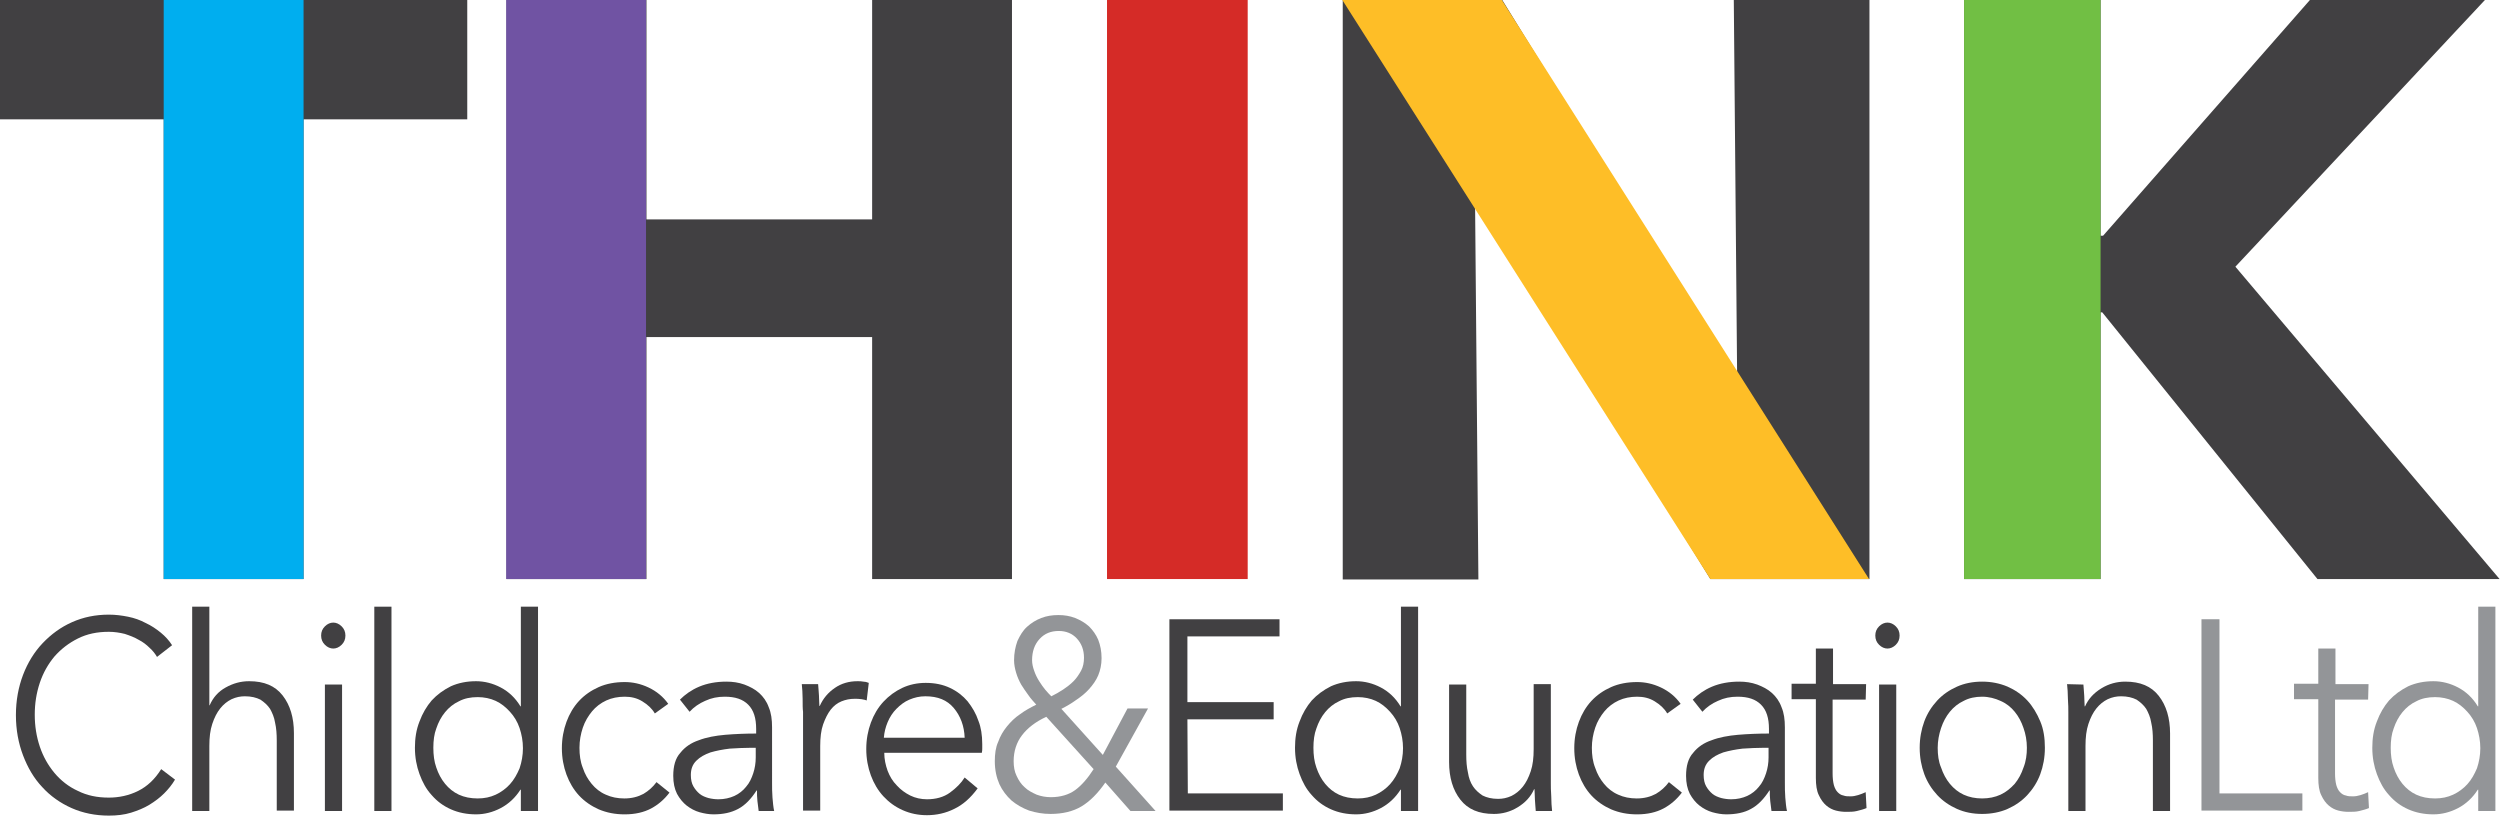 <?xml version="1.0" encoding="utf-8"?>
<!-- Generator: Adobe Illustrator 18.1.1, SVG Export Plug-In . SVG Version: 6.00 Build 0)  -->
<!DOCTYPE svg PUBLIC "-//W3C//DTD SVG 1.1//EN" "http://www.w3.org/Graphics/SVG/1.1/DTD/svg11.dtd">
<svg version="1.1" id="Layer_1" xmlns="http://www.w3.org/2000/svg" xmlns:xlink="http://www.w3.org/1999/xlink" x="0px" y="0px"
	 viewBox="5.9 294.1 597.1 194.8" enable-background="new 5.9 294.1 597.1 194.8" xml:space="preserve">
<path fill="#414042" d="M78.4,322.6v109.8H45V322.6H5.9v-28.5h111.6v28.5H78.4L78.4,322.6z"/>
<path fill="#414042" d="M214.2,432.4v-57.8h-53.9v57.8h-33.4V294.1h33.4v52.4h53.9v-52.4h33.4v138.3H214.2z"/>
<path fill="#D52B27" d="M270.3,432.4V294.1h33.6v138.3H270.3z"/>
<path fill="#414042" d="M414.4,432.4L358.8,342h-0.6l0.8,90.5h-32.4V294.1h38.1l55.5,90.3h0.6l-0.8-90.3h32.4v138.3L414.4,432.4
	L414.4,432.4z"/>
<path fill="#414042" d="M559.4,432.4L508,368.7h-0.4v63.7H475V294.1h32.6v56.3h0.6l49.4-56.3h41.8l-59.6,63.7l63.1,74.6L559.4,432.4
	L559.4,432.4z"/>
<g>
	<path fill="#414042" d="M47.7,480.3c-0.7,1.2-1.6,2.3-2.6,3.3c-1,1-2.2,1.9-3.5,2.7c-1.3,0.8-2.8,1.4-4.4,1.9
		c-1.6,0.5-3.4,0.7-5.3,0.7c-3.2,0-6.2-0.6-8.9-1.8c-2.7-1.2-5.1-2.9-7-5c-2-2.1-3.5-4.7-4.6-7.6c-1.1-2.9-1.7-6.1-1.7-9.6
		c0-3.5,0.6-6.7,1.7-9.6c1.1-2.9,2.7-5.5,4.7-7.6c2-2.1,4.3-3.8,7-5c2.7-1.2,5.6-1.8,8.8-1.8c1.6,0,3.1,0.2,4.6,0.5
		c1.5,0.3,2.9,0.8,4.2,1.5c1.3,0.6,2.5,1.4,3.6,2.3c1.1,0.9,2,1.9,2.7,3l-3.6,2.8c-0.4-0.7-1-1.5-1.8-2.2c-0.7-0.7-1.6-1.4-2.6-1.9
		c-1-0.6-2.1-1-3.3-1.4c-1.2-0.3-2.5-0.5-3.8-0.5c-2.8,0-5.2,0.5-7.4,1.6c-2.2,1.1-4,2.5-5.6,4.3c-1.5,1.8-2.7,3.9-3.5,6.3
		c-0.8,2.4-1.2,4.9-1.2,7.6c0,2.7,0.4,5.2,1.2,7.6c0.8,2.4,2,4.5,3.5,6.3c1.5,1.8,3.4,3.3,5.6,4.3c2.2,1.1,4.6,1.6,7.4,1.6
		c2.4,0,4.8-0.5,7-1.6c2.2-1.1,4-2.8,5.5-5.2L47.7,480.3z"/>
	<path fill="#414042" d="M56,462.5c0.8-1.8,2-3.2,3.8-4.2c1.8-1,3.6-1.5,5.6-1.5c3.6,0,6.2,1.1,8,3.4c1.8,2.3,2.7,5.3,2.7,9v18.5H72
		V471c0-1.6-0.1-3-0.4-4.3c-0.2-1.3-0.7-2.4-1.2-3.3c-0.6-0.9-1.4-1.6-2.3-2.2c-1-0.5-2.2-0.8-3.7-0.8c-1.1,0-2.1,0.2-3.2,0.7
		c-1,0.5-1.9,1.2-2.7,2.2c-0.8,1-1.4,2.2-1.9,3.7c-0.5,1.5-0.7,3.2-0.7,5.3v15.5h-4.1V439h4.1v23.6L56,462.5L56,462.5z"/>
	<path fill="#414042" d="M88.4,445.9c0,0.9-0.3,1.6-0.9,2.2c-0.6,0.6-1.3,0.9-2,0.9c-0.7,0-1.4-0.3-2-0.9c-0.6-0.6-0.9-1.3-0.9-2.2
		c0-0.9,0.3-1.6,0.9-2.2c0.6-0.6,1.3-0.9,2-0.9c0.7,0,1.4,0.3,2,0.9S88.4,445,88.4,445.9z M87.6,487.8h-4.1v-30.2h4.1V487.8z"/>
	<path fill="#414042" d="M99.4,487.8h-4.1V439h4.1V487.8z"/>
	<path fill="#414042" d="M130.2,482.7c-1.2,1.9-2.8,3.4-4.7,4.4c-1.9,1-3.9,1.5-5.9,1.5c-2.2,0-4.2-0.4-6-1.2
		c-1.8-0.8-3.3-1.9-4.6-3.4c-1.3-1.4-2.2-3.1-2.9-5c-0.7-1.9-1.1-4-1.1-6.3c0-2.2,0.3-4.3,1.1-6.3c0.7-1.9,1.7-3.6,2.9-5
		c1.3-1.4,2.8-2.5,4.6-3.4c1.8-0.8,3.8-1.2,6-1.2c2,0,4,0.5,5.9,1.5c1.9,1,3.5,2.5,4.7,4.5h0.1V439h4.1v48.8h-4.1v-5.1L130.2,482.7
		L130.2,482.7z M109.4,472.7c0,1.7,0.2,3.3,0.7,4.7c0.5,1.5,1.2,2.8,2.1,3.9c0.9,1.1,2,2,3.3,2.6c1.3,0.6,2.8,0.9,4.5,0.9
		c1.6,0,3-0.3,4.3-0.9c1.3-0.6,2.5-1.5,3.4-2.5c1-1.1,1.7-2.4,2.3-3.8c0.5-1.5,0.8-3.1,0.8-4.8c0-1.7-0.3-3.3-0.8-4.8
		c-0.5-1.5-1.3-2.8-2.3-3.9c-1-1.1-2.1-2-3.4-2.6c-1.3-0.6-2.8-0.9-4.3-0.9c-1.7,0-3.2,0.3-4.5,1c-1.3,0.6-2.4,1.5-3.3,2.6
		c-0.9,1.1-1.6,2.4-2.1,3.9C109.6,469.4,109.4,471,109.4,472.7z"/>
	<path fill="#414042" d="M162.3,464.5c-0.7-1.2-1.7-2.1-3-2.9c-1.3-0.8-2.7-1.1-4.2-1.1c-1.6,0-3.1,0.3-4.4,0.9
		c-1.3,0.6-2.5,1.5-3.4,2.6c-0.9,1.1-1.7,2.4-2.2,3.9c-0.5,1.5-0.8,3.1-0.8,4.8c0,1.7,0.2,3.3,0.8,4.8c0.5,1.5,1.2,2.7,2.1,3.8
		c0.9,1.1,2,2,3.4,2.6c1.3,0.6,2.8,0.9,4.4,0.9c1.8,0,3.3-0.4,4.6-1.1c1.2-0.7,2.3-1.7,3.1-2.8l3.1,2.5c-1.2,1.6-2.7,2.9-4.4,3.8
		c-1.7,0.9-3.8,1.4-6.3,1.4c-2.3,0-4.3-0.4-6.2-1.2c-1.8-0.8-3.4-1.9-4.7-3.3c-1.3-1.4-2.3-3.1-3-5c-0.7-1.9-1.1-4-1.1-6.3
		c0-2.3,0.4-4.4,1.1-6.3c0.7-1.9,1.7-3.6,3-5c1.3-1.4,2.9-2.5,4.7-3.3c1.8-0.8,3.9-1.2,6.2-1.2c1.9,0,3.8,0.4,5.7,1.3
		c1.9,0.9,3.5,2.2,4.7,3.9L162.3,464.5z"/>
	<path fill="#414042" d="M186.5,468.2c0-2.6-0.6-4.5-1.9-5.8c-1.3-1.3-3.1-1.9-5.6-1.9c-1.7,0-3.2,0.3-4.7,1
		c-1.4,0.6-2.7,1.5-3.7,2.6l-2.3-2.9c1.2-1.2,2.7-2.3,4.6-3.1c1.9-0.8,4.1-1.2,6.5-1.2c1.5,0,2.9,0.2,4.3,0.7c1.3,0.5,2.5,1.1,3.5,2
		c1,0.9,1.8,2,2.3,3.4c0.6,1.4,0.8,3,0.8,4.8V481c0,1.2,0,2.4,0.1,3.6c0.1,1.2,0.2,2.3,0.4,3.2h-3.7c-0.1-0.7-0.2-1.5-0.3-2.4
		c-0.1-0.9-0.1-1.7-0.1-2.5h-0.1c-1.3,2-2.7,3.5-4.4,4.4s-3.6,1.3-5.9,1.3c-1.1,0-2.2-0.2-3.3-0.5c-1.1-0.3-2.2-0.9-3.1-1.6
		c-0.9-0.7-1.7-1.7-2.3-2.8c-0.6-1.2-0.9-2.6-0.9-4.3c0-2.3,0.5-4.2,1.7-5.5c1.1-1.4,2.6-2.4,4.4-3c1.8-0.7,4-1.1,6.3-1.3
		c2.4-0.2,4.9-0.3,7.4-0.3L186.5,468.2L186.5,468.2z M185.3,472.7c-1.7,0-3.4,0.1-5.1,0.2c-1.7,0.2-3.2,0.5-4.6,0.9
		c-1.4,0.5-2.5,1.1-3.4,2c-0.9,0.9-1.3,2-1.3,3.4c0,1.1,0.2,2,0.6,2.7c0.4,0.7,0.9,1.3,1.5,1.8c0.6,0.5,1.4,0.8,2.1,1
		c0.8,0.2,1.6,0.3,2.4,0.3c1.4,0,2.7-0.3,3.8-0.8c1.1-0.5,2.1-1.3,2.8-2.2c0.8-0.9,1.3-2,1.7-3.2c0.4-1.2,0.6-2.5,0.6-3.8v-2.3
		L185.3,472.7L185.3,472.7z"/>
	<path fill="#414042" d="M197.6,461c0-1.3-0.1-2.5-0.2-3.5h3.9c0.1,0.8,0.1,1.7,0.2,2.7c0,1,0.1,1.8,0.1,2.5h0.1
		c0.8-1.8,2-3.2,3.6-4.3c1.6-1.1,3.4-1.6,5.4-1.6c0.5,0,1,0,1.4,0.1c0.4,0,0.8,0.1,1.3,0.3l-0.5,4.2c-0.2-0.1-0.6-0.2-1.2-0.3
		c-0.6-0.1-1.1-0.1-1.7-0.1c-1.1,0-2.1,0.2-3.1,0.6c-1,0.4-1.9,1.1-2.6,2c-0.7,0.9-1.3,2.1-1.8,3.5c-0.5,1.4-0.7,3.2-0.7,5.2v15.4
		h-4.1v-23.6C197.6,463.4,197.6,462.3,197.6,461z"/>
	<path fill="#414042" d="M240.5,471.8c0,0.3,0,0.6,0,1c0,0.3,0,0.7-0.1,1.1h-23.3c0,1.5,0.3,2.9,0.8,4.3c0.5,1.3,1.2,2.5,2.2,3.5
		c0.9,1,2,1.8,3.2,2.4c1.2,0.6,2.6,0.9,4,0.9c2.1,0,4-0.5,5.5-1.6c1.5-1.1,2.7-2.3,3.5-3.6l3.1,2.6c-1.7,2.3-3.5,3.9-5.6,4.9
		c-2,1-4.2,1.5-6.5,1.5c-2.1,0-4-0.4-5.8-1.2c-1.8-0.8-3.3-1.9-4.6-3.3c-1.3-1.4-2.3-3.1-3-5c-0.7-1.9-1.1-4-1.1-6.3
		c0-2.3,0.4-4.4,1.1-6.3c0.7-1.9,1.7-3.6,3-5c1.3-1.4,2.8-2.5,4.5-3.3c1.7-0.8,3.6-1.2,5.6-1.2c2.2,0,4.1,0.4,5.8,1.2
		c1.7,0.8,3.1,1.9,4.2,3.2c1.1,1.4,2,2.9,2.6,4.7C240.2,467.8,240.5,469.7,240.5,471.8z M236.3,470.3c-0.1-2.8-1-5.2-2.6-7.1
		c-1.6-1.9-3.8-2.8-6.8-2.8c-1.4,0-2.6,0.3-3.8,0.8c-1.2,0.5-2.2,1.3-3.1,2.2c-0.9,0.9-1.6,2-2.1,3.2c-0.5,1.2-0.8,2.4-0.9,3.7
		L236.3,470.3L236.3,470.3z"/>
	<path fill="#939598" d="M272.4,477.2l9.5,10.6h-6l-6-6.8c-1.8,2.6-3.7,4.5-5.7,5.7c-2,1.2-4.5,1.8-7.4,1.8c-1.8,0-3.5-0.3-5.1-0.8
		c-1.6-0.6-3-1.4-4.2-2.4c-1.2-1.1-2.2-2.4-2.9-3.9c-0.7-1.6-1.1-3.4-1.1-5.5c0-1.7,0.2-3.3,0.8-4.6c0.5-1.4,1.2-2.6,2.1-3.7
		c0.9-1.1,1.9-2.1,3.1-2.9c1.2-0.9,2.5-1.6,3.9-2.3c-0.6-0.7-1.3-1.4-1.9-2.3c-0.6-0.8-1.2-1.7-1.7-2.5c-0.5-0.9-0.9-1.8-1.2-2.8
		c-0.3-1-0.5-2-0.5-3c0-1.7,0.3-3.2,0.8-4.6c0.6-1.3,1.3-2.5,2.3-3.4c1-0.9,2.1-1.6,3.4-2.1c1.3-0.5,2.6-0.7,4.1-0.7
		c1.4,0,2.7,0.2,4,0.7c1.2,0.5,2.3,1.1,3.3,2c0.9,0.9,1.7,2,2.2,3.2c0.5,1.3,0.8,2.7,0.8,4.4c0,1.5-0.3,2.9-0.8,4.1
		c-0.5,1.2-1.3,2.3-2.2,3.3c-0.9,1-1.9,1.8-3.1,2.6c-1.1,0.8-2.3,1.5-3.5,2.1l9.9,11l5.9-11.1h4.9L272.4,477.2z M255.8,465.3
		c-2.6,1.2-4.5,2.7-5.8,4.4c-1.3,1.7-2,3.8-2,6.2c0,1.3,0.2,2.5,0.7,3.5c0.5,1.1,1.1,2,1.9,2.7c0.8,0.8,1.8,1.3,2.9,1.8
		c1.1,0.4,2.2,0.6,3.4,0.6c2.3,0,4.3-0.6,5.8-1.7c1.5-1.1,3-2.8,4.4-5L255.8,465.3z M264.8,451.2c0-1.9-0.6-3.4-1.7-4.6
		c-1.1-1.2-2.6-1.8-4.3-1.8c-1.9,0-3.4,0.6-4.6,1.9c-1.2,1.3-1.8,3-1.8,5.1c0,0.8,0.2,1.7,0.5,2.5c0.3,0.9,0.7,1.7,1.2,2.5
		c0.5,0.8,1,1.5,1.5,2.1c0.5,0.6,1,1.1,1.4,1.5c1-0.5,1.9-1,2.8-1.6c0.9-0.6,1.7-1.2,2.5-2c0.7-0.7,1.3-1.6,1.8-2.5
		C264.6,453.4,264.8,452.3,264.8,451.2z"/>
	<path fill="#414042" d="M289.6,483.6h22.7v4.1h-27.1v-45.7h26.3v4.1h-22v15.7h20.6v4.1h-20.6L289.6,483.6L289.6,483.6z"/>
	<path fill="#414042" d="M340.4,482.7c-1.2,1.9-2.8,3.4-4.7,4.4c-1.9,1-3.9,1.5-5.9,1.5c-2.2,0-4.2-0.4-6-1.2
		c-1.8-0.8-3.3-1.9-4.6-3.4c-1.3-1.4-2.2-3.1-2.9-5c-0.7-1.9-1.1-4-1.1-6.3c0-2.2,0.3-4.3,1.1-6.3c0.7-1.9,1.7-3.6,2.9-5
		c1.3-1.4,2.8-2.5,4.6-3.4c1.8-0.8,3.8-1.2,6-1.2c2,0,4,0.5,5.9,1.5c1.9,1,3.5,2.5,4.7,4.5h0.1V439h4.1v48.8h-4.1v-5.1L340.4,482.7
		L340.4,482.7z M319.6,472.7c0,1.7,0.2,3.3,0.7,4.7c0.5,1.5,1.2,2.8,2.1,3.9c0.9,1.1,2,2,3.3,2.6c1.3,0.6,2.8,0.9,4.5,0.9
		c1.6,0,3-0.3,4.3-0.9c1.3-0.6,2.5-1.5,3.4-2.5c1-1.1,1.7-2.4,2.3-3.8c0.5-1.5,0.8-3.1,0.8-4.8c0-1.7-0.3-3.3-0.8-4.8
		c-0.5-1.5-1.3-2.8-2.3-3.9c-1-1.1-2.1-2-3.4-2.6c-1.3-0.6-2.8-0.9-4.3-0.9c-1.7,0-3.2,0.3-4.5,1c-1.3,0.6-2.4,1.5-3.3,2.6
		c-0.9,1.1-1.6,2.4-2.1,3.9C319.8,469.4,319.6,471,319.6,472.7z"/>
	<path fill="#414042" d="M372.7,487.8c-0.1-0.8-0.1-1.7-0.2-2.7c0-1-0.1-1.8-0.1-2.5h-0.1c-0.8,1.8-2.1,3.2-3.9,4.3
		c-1.8,1.1-3.7,1.6-5.7,1.6c-3.6,0-6.2-1.1-8-3.4c-1.8-2.3-2.7-5.3-2.7-9v-18.5h4.1v16.7c0,1.6,0.1,3,0.4,4.3
		c0.2,1.3,0.6,2.4,1.2,3.3c0.6,0.9,1.4,1.6,2.3,2.2c1,0.5,2.2,0.8,3.7,0.8c1.1,0,2.1-0.2,3.2-0.7c1-0.5,1.9-1.2,2.7-2.2
		c0.8-1,1.4-2.2,1.9-3.7c0.5-1.5,0.7-3.2,0.7-5.3v-15.5h4.1v23.6c0,0.8,0,1.9,0.1,3.2c0,1.3,0.1,2.5,0.2,3.5H372.7L372.7,487.8z"/>
	<path fill="#414042" d="M404.1,464.5c-0.7-1.2-1.7-2.1-3-2.9c-1.3-0.8-2.7-1.1-4.2-1.1c-1.6,0-3.1,0.3-4.4,0.9
		c-1.3,0.6-2.5,1.5-3.4,2.6c-0.9,1.1-1.7,2.4-2.2,3.9c-0.5,1.5-0.8,3.1-0.8,4.8c0,1.7,0.2,3.3,0.8,4.8c0.5,1.5,1.2,2.7,2.1,3.8
		c0.9,1.1,2,2,3.4,2.6c1.3,0.6,2.8,0.9,4.4,0.9c1.8,0,3.3-0.4,4.6-1.1c1.2-0.7,2.3-1.7,3.1-2.8l3.1,2.5c-1.2,1.6-2.7,2.9-4.4,3.8
		c-1.7,0.9-3.8,1.4-6.3,1.4c-2.3,0-4.3-0.4-6.2-1.2c-1.8-0.8-3.4-1.9-4.7-3.3c-1.3-1.4-2.3-3.1-3-5c-0.7-1.9-1.1-4-1.1-6.3
		c0-2.3,0.4-4.4,1.1-6.3c0.7-1.9,1.7-3.6,3-5c1.3-1.4,2.9-2.5,4.7-3.3c1.8-0.8,3.9-1.2,6.2-1.2c1.9,0,3.8,0.4,5.7,1.3
		c1.9,0.9,3.5,2.2,4.7,3.9L404.1,464.5z"/>
	<path fill="#414042" d="M428.4,468.2c0-2.6-0.6-4.5-1.9-5.8c-1.3-1.3-3.1-1.9-5.6-1.9c-1.7,0-3.2,0.3-4.7,1
		c-1.4,0.6-2.7,1.5-3.7,2.6l-2.3-2.9c1.2-1.2,2.7-2.3,4.6-3.1c1.9-0.8,4.1-1.2,6.5-1.2c1.5,0,2.9,0.2,4.3,0.7c1.3,0.5,2.5,1.1,3.5,2
		c1,0.9,1.8,2,2.3,3.4c0.6,1.4,0.8,3,0.8,4.8V481c0,1.2,0,2.4,0.1,3.6c0.1,1.2,0.2,2.3,0.4,3.2H429c-0.1-0.7-0.2-1.5-0.3-2.4
		c-0.1-0.9-0.1-1.7-0.1-2.5h-0.1c-1.3,2-2.7,3.5-4.4,4.4c-1.6,0.9-3.6,1.3-5.9,1.3c-1.1,0-2.2-0.2-3.3-0.5c-1.1-0.3-2.2-0.9-3.1-1.6
		c-0.9-0.7-1.7-1.7-2.3-2.8c-0.6-1.2-0.9-2.6-0.9-4.3c0-2.3,0.5-4.2,1.7-5.5c1.1-1.4,2.6-2.4,4.4-3c1.8-0.7,4-1.1,6.3-1.3
		c2.4-0.2,4.9-0.3,7.4-0.3L428.4,468.2L428.4,468.2z M427.2,472.7c-1.7,0-3.4,0.1-5.1,0.2c-1.7,0.2-3.2,0.5-4.6,0.9
		c-1.4,0.5-2.5,1.1-3.4,2c-0.9,0.9-1.3,2-1.3,3.4c0,1.1,0.2,2,0.6,2.7c0.4,0.7,0.9,1.3,1.5,1.8c0.6,0.5,1.4,0.8,2.1,1
		c0.8,0.2,1.6,0.3,2.4,0.3c1.4,0,2.7-0.3,3.8-0.8c1.1-0.5,2.1-1.3,2.8-2.2c0.8-0.9,1.3-2,1.7-3.2c0.4-1.2,0.6-2.5,0.6-3.8v-2.3
		L427.2,472.7L427.2,472.7z"/>
	<path fill="#414042" d="M451.5,461.2h-7.9v17.6c0,1.1,0.1,2,0.3,2.8c0.2,0.7,0.5,1.3,0.9,1.7c0.4,0.4,0.8,0.7,1.4,0.8
		c0.5,0.2,1.1,0.2,1.7,0.2c0.6,0,1.1-0.1,1.8-0.3c0.6-0.2,1.2-0.4,1.8-0.7l0.2,3.8c-0.7,0.3-1.5,0.5-2.3,0.7
		c-0.8,0.2-1.6,0.2-2.6,0.2c-0.8,0-1.6-0.1-2.4-0.3c-0.8-0.2-1.6-0.6-2.3-1.2c-0.7-0.6-1.3-1.4-1.8-2.5c-0.5-1-0.7-2.4-0.7-4.1
		v-18.8h-5.8v-3.7h5.8V449h4.1v8.5h7.9L451.5,461.2L451.5,461.2z"/>
	<path fill="#414042" d="M459.6,445.9c0,0.9-0.3,1.6-0.9,2.2c-0.6,0.6-1.3,0.9-2,0.9c-0.7,0-1.4-0.3-2-0.9c-0.6-0.6-0.9-1.3-0.9-2.2
		c0-0.9,0.3-1.6,0.9-2.2c0.6-0.6,1.3-0.9,2-0.9c0.7,0,1.4,0.3,2,0.9C459.3,444.3,459.6,445,459.6,445.9z M458.8,487.8h-4.1v-30.2
		h4.1V487.8z"/>
	<path fill="#414042" d="M494.3,472.7c0,2.3-0.4,4.4-1.1,6.3c-0.7,1.9-1.8,3.6-3.1,5c-1.3,1.4-2.9,2.5-4.7,3.3
		c-1.8,0.8-3.9,1.2-6.1,1.2c-2.2,0-4.2-0.4-6-1.2c-1.8-0.8-3.4-1.9-4.7-3.3c-1.3-1.4-2.4-3.1-3.1-5c-0.7-1.9-1.1-4-1.1-6.3
		c0-2.3,0.4-4.4,1.1-6.3c0.7-1.9,1.8-3.6,3.1-5c1.3-1.4,2.9-2.5,4.7-3.3c1.8-0.8,3.8-1.2,6-1.2c2.2,0,4.2,0.4,6.1,1.2
		c1.8,0.8,3.4,1.9,4.7,3.3c1.3,1.4,2.3,3.1,3.1,5C494,468.3,494.3,470.4,494.3,472.7z M490,472.7c0-1.7-0.3-3.3-0.8-4.7
		c-0.5-1.5-1.2-2.8-2.1-3.9c-0.9-1.1-2-2-3.4-2.6c-1.3-0.6-2.8-1-4.4-1c-1.6,0-3.1,0.3-4.4,1c-1.3,0.6-2.4,1.5-3.3,2.6
		c-0.9,1.1-1.6,2.4-2.1,3.9c-0.5,1.5-0.8,3.1-0.8,4.7c0,1.7,0.2,3.3,0.8,4.7c0.5,1.5,1.2,2.8,2.1,3.9c0.9,1.1,2,2,3.3,2.6
		c1.3,0.6,2.8,0.9,4.4,0.9c1.6,0,3.1-0.3,4.4-0.9c1.3-0.6,2.4-1.5,3.4-2.6c0.9-1.1,1.6-2.4,2.1-3.9C489.8,475.9,490,474.3,490,472.7
		z"/>
	<path fill="#414042" d="M503.5,457.6c0.1,0.8,0.1,1.7,0.2,2.7c0,1,0.1,1.8,0.1,2.5h0.1c0.8-1.8,2.1-3.2,3.9-4.3
		c1.8-1.1,3.7-1.6,5.7-1.6c3.6,0,6.2,1.1,8,3.4c1.8,2.3,2.7,5.3,2.7,9v18.5h-4.1V471c0-1.6-0.1-3-0.4-4.3c-0.2-1.3-0.7-2.4-1.2-3.3
		c-0.6-0.9-1.4-1.6-2.3-2.2c-1-0.5-2.2-0.8-3.7-0.8c-1.1,0-2.1,0.2-3.2,0.7c-1,0.5-1.9,1.2-2.7,2.2c-0.8,1-1.4,2.2-1.9,3.7
		c-0.5,1.5-0.7,3.2-0.7,5.3v15.5h-4.1v-23.6c0-0.8,0-1.9-0.1-3.2c0-1.3-0.1-2.5-0.2-3.5L503.5,457.6L503.5,457.6z"/>
	<path fill="#939598" d="M536,483.6h19.8v4.1h-24.1v-45.7h4.3V483.6z"/>
	<path fill="#939598" d="M571.5,461.2h-7.9v17.6c0,1.1,0.1,2,0.3,2.8c0.2,0.7,0.5,1.3,0.9,1.7c0.4,0.4,0.8,0.7,1.4,0.8
		c0.5,0.2,1.1,0.2,1.7,0.2c0.6,0,1.1-0.1,1.8-0.3c0.6-0.2,1.2-0.4,1.8-0.7l0.2,3.8c-0.7,0.3-1.5,0.5-2.3,0.7
		c-0.8,0.2-1.6,0.2-2.6,0.2c-0.8,0-1.6-0.1-2.4-0.3c-0.8-0.2-1.6-0.6-2.3-1.2c-0.7-0.6-1.3-1.4-1.8-2.5c-0.5-1-0.7-2.4-0.7-4.1
		v-18.8h-5.8v-3.7h5.8V449h4.1v8.5h7.9L571.5,461.2L571.5,461.2z"/>
	<path fill="#939598" d="M597.7,482.7c-1.2,1.9-2.8,3.4-4.7,4.4c-1.9,1-3.9,1.5-5.9,1.5c-2.2,0-4.2-0.4-6-1.2
		c-1.8-0.8-3.3-1.9-4.6-3.4c-1.3-1.4-2.2-3.1-2.9-5c-0.7-1.9-1.1-4-1.1-6.3c0-2.2,0.3-4.3,1.1-6.3c0.7-1.9,1.7-3.6,2.9-5
		c1.3-1.4,2.8-2.5,4.6-3.4c1.8-0.8,3.8-1.2,6-1.2c2,0,4,0.5,5.9,1.5c1.9,1,3.5,2.5,4.7,4.5h0.1V439h4.1v48.8h-4.1v-5.1L597.7,482.7
		L597.7,482.7z M576.9,472.7c0,1.7,0.2,3.3,0.7,4.7c0.5,1.5,1.2,2.8,2.1,3.9c0.9,1.1,2,2,3.3,2.6c1.3,0.6,2.8,0.9,4.5,0.9
		c1.6,0,3-0.3,4.3-0.9c1.3-0.6,2.5-1.5,3.4-2.5c1-1.1,1.7-2.4,2.3-3.8c0.5-1.5,0.8-3.1,0.8-4.8c0-1.7-0.3-3.3-0.8-4.8
		c-0.5-1.5-1.3-2.8-2.3-3.9c-1-1.1-2.1-2-3.4-2.6c-1.3-0.6-2.8-0.9-4.3-0.9c-1.7,0-3.2,0.3-4.5,1c-1.3,0.6-2.4,1.5-3.3,2.6
		c-0.9,1.1-1.6,2.4-2.1,3.9C577.1,469.4,576.9,471,576.9,472.7z"/>
</g>
<rect x="45" y="294.1" fill="#00AEEF" width="33.4" height="138.3"/>
<rect x="126.8" y="294.1" fill="#7053A3" width="33.4" height="138.3"/>
<polygon fill="#FEBE27" points="452.3,432.4 414.4,432.4 326.5,294.1 364.6,294.1 "/>
<rect x="475" y="294.1" fill="#71BF44" width="32.6" height="138.3"/>
</svg>
